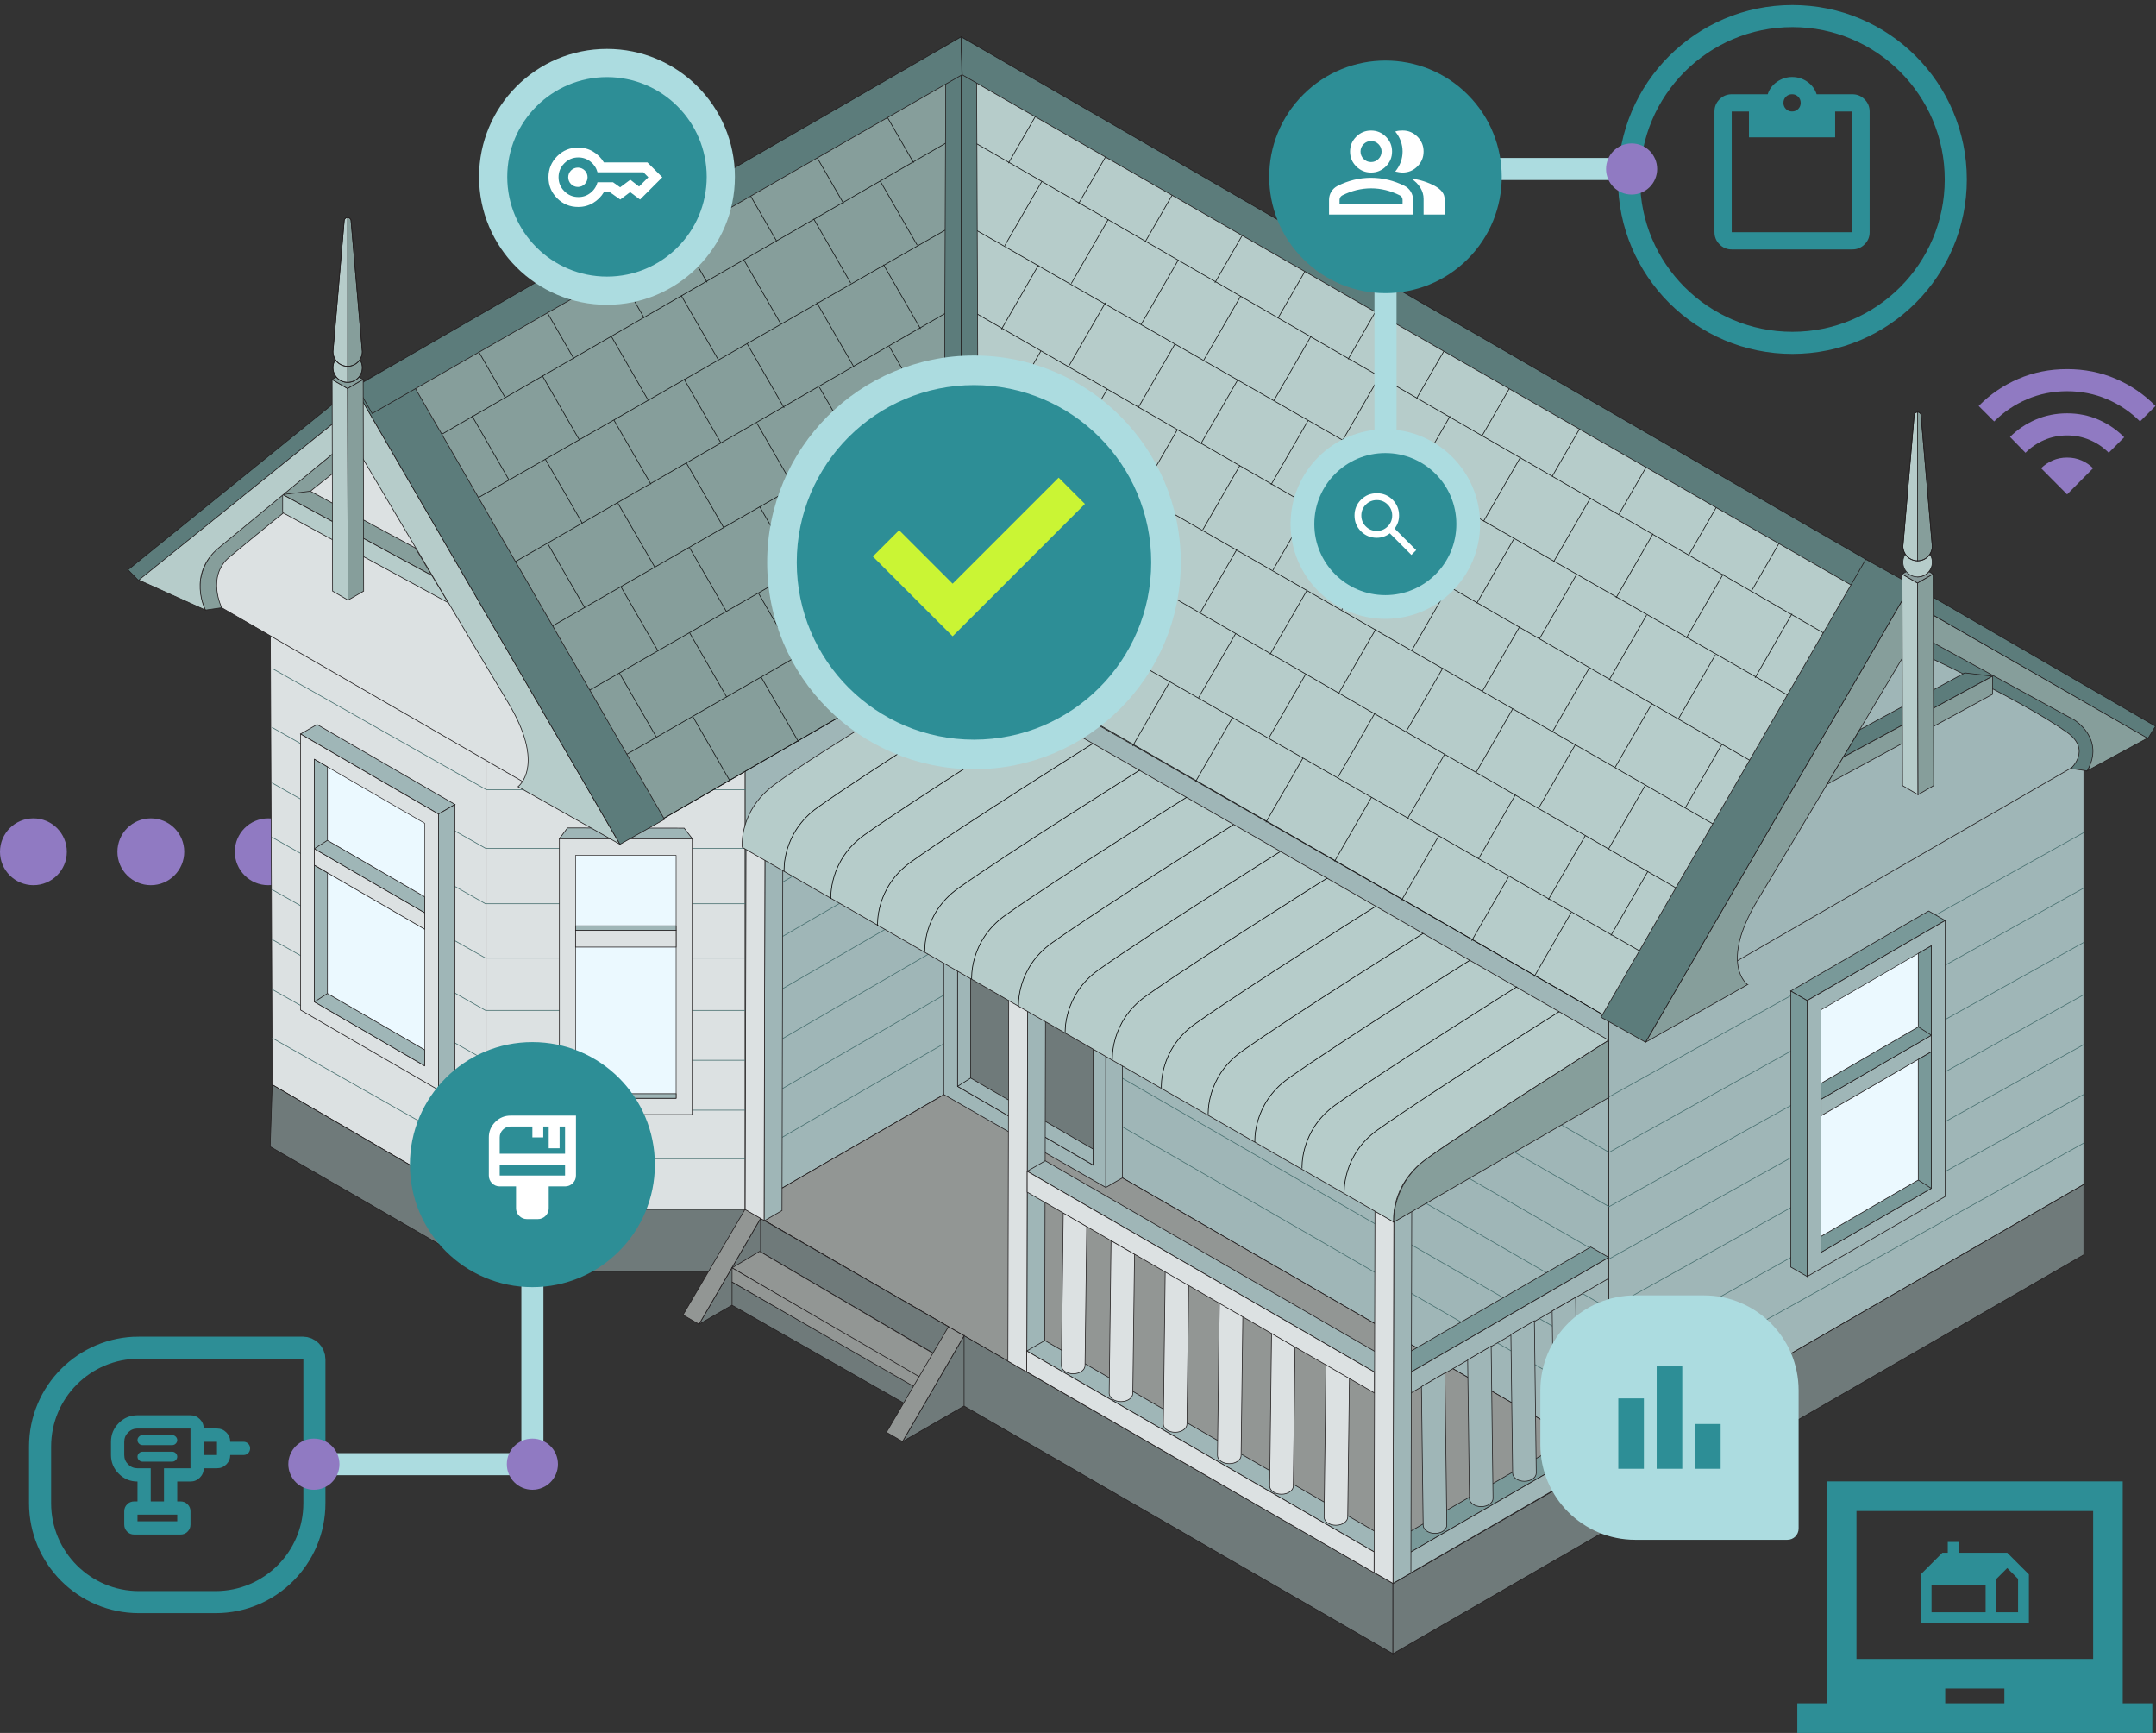 <?xml version="1.0" encoding="UTF-8"?>
<svg id="Layer_2" data-name="Layer 2" xmlns="http://www.w3.org/2000/svg" viewBox="0 0 1562.24 1255.37">
  <rect x="0" y="0" width="1562.24" height="1255.37" fill="#333333" stroke="none"/>
  <defs>
    <style>
      #hero {
        overflow: visible;
      }

      .cls-1, .cls-2, .cls-3, .cls-4, .cls-5, .cls-6, .cls-7, .cls-8 {
        fill: none;
      }

      .cls-1, .cls-9 {
        stroke-width: .42px;
      }

      .cls-1, .cls-9, .cls-4, .cls-5, .cls-6 {
        stroke-linejoin: round;
      }

      .cls-1, .cls-6 {
        stroke: #000;
      }

      .cls-2 {
        stroke-width: 16px;
      }

      .cls-2, .cls-3 {
        stroke: #2d8e96;
      }

      .cls-10 {
        fill: #fff;
      }

      .cls-11 {
        fill: #907ac2;
      }

      .cls-12 {
        fill: #acdce0;
      }

      .cls-13 {
        fill: #caf534;
      }

      .cls-14 {
        fill: #88bbbc;
      }

      .cls-15 {
        fill: #2d8e96;
      }

      .cls-3 {
        stroke-width: 16px;
      }

      .cls-16 {
        fill: #869e9b;
      }

      .cls-16, .cls-17, .cls-18, .cls-19, .cls-20, .cls-21, .cls-22, .cls-23, .cls-24, .cls-9, .cls-4, .cls-8 {
        stroke: #231f20;
      }

      .cls-16, .cls-17, .cls-18, .cls-19, .cls-20, .cls-21, .cls-22, .cls-23, .cls-24, .cls-4, .cls-5, .cls-6, .cls-7, .cls-8 {
        stroke-width: .5px;
      }

      .cls-16, .cls-17, .cls-18, .cls-19, .cls-20, .cls-21, .cls-22, .cls-23, .cls-24, .cls-7, .cls-8 {
        stroke-miterlimit: 10;
      }

      .cls-17 {
        fill: #6f7a7a;
      }

      .cls-18 {
        fill: #899b9b;
      }

      .cls-19 {
        fill: #5c7c7b;
      }

      .cls-20 {
        fill: #9fb6b7;
      }

      .cls-21 {
        fill: #929694;
      }

      .cls-22 {
        fill: #b6ccca;
      }

      .cls-23 {
        fill: #dce1e2;
      }

      .cls-24 {
        fill: #799999;
      }

      .cls-9 {
        fill: #ebf9ff;
      }

      .cls-5 {
        stroke: #487070;
      }

      .cls-7 {
        stroke: #141616;
      }
    </style>
  </defs>
  <g id="Layer_2-2" data-name="Layer 2">
    <g id="hero">
      <circle class="cls-11" cx="24.21" cy="617.04" r="24.21"/>
      <circle class="cls-11" cx="194.36" cy="617.04" r="24.21"/>
      <circle class="cls-11" cx="109.29" cy="617.04" r="24.21"/>
      <polygon class="cls-23" points="197.26 785.79 352.22 876.11 352.22 514.74 195.77 424.42 197.26 785.79"/>
      <rect class="cls-23" x="352.22" y="514.74" width="187.74" height="361.37"/>
      <polygon class="cls-20" points="696.41 424.42 539.96 514.74 539.96 876.11 696.41 785.79 696.41 424.42"/>
      <line class="cls-5" x1="352.32" y1="572.02" x2="540.48" y2="572.02"/>
      <line class="cls-5" x1="197.64" y1="484.48" x2="352.32" y2="572.02"/>
      <polygon class="cls-20" points="1165.76 695.41 696.41 424.42 696.41 785.79 1165.76 1056.79 1165.76 695.41"/>
      <polygon class="cls-20" points="1509.95 524.72 1165.76 727.21 1165.76 1056.79 1509.95 858.04 1509.95 524.72"/>
      <polygon class="cls-21" points="1009.31 1147.11 1165.76 1056.79 696.41 785.79 539.96 876.11 1009.31 1147.11"/>
      <polygon class="cls-17" points="195.77 830.65 197.26 785.79 352.22 876.11 352.22 920.98 195.77 830.65"/>
      <rect class="cls-17" x="352.22" y="876.11" width="187.74" height="44.87"/>
      <polygon class="cls-17" points="1009.31 1198.03 1009.35 1147.08 540 876.09 539.96 927.02 1009.31 1198.03"/>
      <polygon class="cls-17" points="1509.95 908.96 1509.95 858.04 1009.31 1147.11 1009.31 1198.03 1509.95 908.96"/>
      <polygon class="cls-23" points="101.9 406.34 446.09 605.09 258.35 279.87 101.9 406.34"/>
      <polygon class="cls-20" points="1541.35 532.91 1177.08 743.24 1353.61 424.52 1541.35 532.91"/>
      <polygon class="cls-19" points="100.56 420.73 262.29 289.89 256.63 280.12 92.75 412.77 100.56 420.73"/>
      <path class="cls-16" d="m148.84,441.95l11.81-1.68s-11.19-22.68,5.57-36.68c39.96-33.37,94.07-75.8,94.07-75.8l-5.93-10-95.44,77.75s-23.1,19.14-10.08,46.41h0Z"/>
      <path class="cls-16" d="m1266.27,713.28s-20.8-14.8,7.45-61.46c26.8-44.25,113.52-189.86,113.52-189.86,0,0,93.61,45.83,109.85,59.49,26.46,22.26,15.28,36.95,15.28,36.95l44.07-23.86-177.14-101.29-186.94,321.76,73.92-41.73h0Z"/>
      <path class="cls-19" d="m1512.37,558.41l-11.81-1.68s15.13-13.36-2.61-26.09c-33.89-24.31-115-61.52-115-61.52l5.93-10,114.23,62.49s22.49,13.6,9.26,36.8Z"/>
      <polygon class="cls-16" points="204.82 358.27 224.88 355.84 300.97 396.99 312.99 416.96 204.82 358.27"/>
      <polygon class="cls-22" points="312.99 416.96 324.92 436.71 204.8 371.34 204.82 358.27 312.99 416.96"/>
      <polygon class="cls-19" points="1443.76 489.86 1423.7 487.45 1347.61 528.6 1335.59 548.55 1443.76 489.86"/>
      <polygon class="cls-16" points="1335.59 548.55 1323.66 568.3 1443.78 502.95 1443.76 489.86 1335.59 548.55"/>
      <polyline class="cls-5" points="197.13 751.9 351.8 839.42 539.96 839.42 696.3 748.9 1165.9 1019.5 1509.95 828.03"/>
      <polyline class="cls-5" points="197.13 716.67 351.8 804.22 539.96 804.22 696.3 713.67 1165.9 984.29 1509.95 792.8"/>
      <polyline class="cls-5" points="197.13 680.54 351.8 768.08 539.96 768.08 696.3 677.54 1165.9 948.16 1509.95 756.67"/>
      <polyline class="cls-5" points="197.13 644.41 351.8 731.95 539.96 731.95 696.3 641.41 1165.9 912.03 1509.95 720.54"/>
      <polyline class="cls-5" points="197.13 606.52 351.8 694.04 539.96 694.04 696.3 603.52 1165.9 874.12 1509.95 682.65"/>
      <polyline class="cls-5" points="197.13 567.16 351.8 654.7 539.96 654.7 696.3 564.16 1165.9 834.78 1509.95 643.29"/>
      <polyline class="cls-5" points="197.13 526.97 351.8 614.52 539.96 614.52 696.3 523.97 1165.9 794.59 1509.95 603.1"/>
      <rect class="cls-23" x="405.35" y="607.52" width="96.26" height="199.91"/>
      <rect class="cls-9" x="417.04" y="619.59" width="72.87" height="176.05"/>
      <rect class="cls-23" x="417.04" y="674.02" width="72.87" height="12.07"/>
      <polygon class="cls-20" points="501.61 607.52 405.35 607.52 411.2 599.77 495.75 599.93 501.61 607.52"/>
      <rect class="cls-20" x="417.04" y="670.68" width="72.87" height="3.33"/>
      <rect class="cls-20" x="417.04" y="792.3" width="72.87" height="3.33"/>
      <polygon class="cls-16" points="696.53 468.31 449.21 611.16 258.35 279.87 696.41 26.94 696.53 468.31"/>
      <line class="cls-7" x1="288.51" y1="332.83" x2="688.29" y2="101.95"/>
      <line class="cls-7" x1="339.28" y1="241.67" x2="366.13" y2="288.18"/>
      <line class="cls-7" x1="389.04" y1="213.45" x2="415.89" y2="259.96"/>
      <line class="cls-7" x1="439.82" y1="183.65" x2="466.66" y2="230.17"/>
      <line class="cls-7" x1="485.56" y1="158.09" x2="512.4" y2="204.61"/>
      <line class="cls-7" x1="535.87" y1="128.11" x2="562.72" y2="174.62"/>
      <line class="cls-7" x1="584.38" y1="100.84" x2="611.23" y2="147.36"/>
      <line class="cls-7" x1="635.16" y1="71.42" x2="662.01" y2="117.92"/>
      <path class="cls-22" d="m375.32,569.91s20.8-14.8-7.45-61.46c-26.8-44.25-113.51-190.66-113.51-190.66,0,0-67.53,55.8-95.71,78.99-23.23,19.13-9.81,45.17-9.81,45.17l-48.27-21.76,161.73-130.31,186.94,321.76-73.92-41.73Z"/>
      <polygon class="cls-22" points="1163.51 736.22 696.53 468.31 696.41 26.94 1353.5 406.34 1163.51 736.22"/>
      <line class="cls-7" x1="1322.34" y1="459.14" x2="704.4" y2="102.24"/>
      <line class="cls-7" x1="1053.41" y1="241.97" x2="1026.56" y2="288.48"/>
      <line class="cls-7" x1="1003.64" y1="213.75" x2="976.8" y2="260.27"/>
      <line class="cls-7" x1="952.87" y1="183.97" x2="926.02" y2="230.47"/>
      <line class="cls-7" x1="907.13" y1="158.4" x2="880.29" y2="204.9"/>
      <line class="cls-7" x1="856.82" y1="128.42" x2="829.97" y2="174.92"/>
      <line class="cls-7" x1="808.31" y1="101.16" x2="781.46" y2="147.67"/>
      <line class="cls-7" x1="757.53" y1="71.73" x2="730.68" y2="118.24"/>
      <line class="cls-7" x1="1296.1" y1="381.43" x2="1269.25" y2="427.95"/>
      <line class="cls-7" x1="1250.36" y1="355.87" x2="1223.51" y2="402.39"/>
      <line class="cls-7" x1="1200.04" y1="325.9" x2="1173.2" y2="372.4"/>
      <line class="cls-7" x1="1151.53" y1="298.62" x2="1124.68" y2="345.14"/>
      <line class="cls-7" x1="1100.75" y1="269.21" x2="1073.9" y2="315.71"/>
      <line class="cls-7" x1="1296.01" y1="503.95" x2="695.97" y2="160.22"/>
      <line class="cls-7" x1="1050.73" y1="301.45" x2="1023.89" y2="347.96"/>
      <line class="cls-7" x1="1268.97" y1="551.41" x2="696.16" y2="220.59"/>
      <line class="cls-7" x1="999.78" y1="272.39" x2="972.93" y2="318.9"/>
      <line class="cls-7" x1="949.94" y1="243.59" x2="923.09" y2="290.11"/>
      <line class="cls-7" x1="899.08" y1="214.39" x2="872.23" y2="260.9"/>
      <line class="cls-7" x1="853.77" y1="188.42" x2="826.92" y2="234.93"/>
      <line class="cls-7" x1="803.1" y1="158.86" x2="776.25" y2="205.37"/>
      <line class="cls-7" x1="754.91" y1="131.42" x2="728.07" y2="177.93"/>
      <line class="cls-7" x1="997.6" y1="332.84" x2="970.75" y2="379.34"/>
      <line class="cls-7" x1="947.84" y1="304.62" x2="920.99" y2="351.14"/>
      <line class="cls-7" x1="897.07" y1="274.83" x2="870.22" y2="321.34"/>
      <line class="cls-7" x1="851.33" y1="249.28" x2="824.48" y2="295.78"/>
      <line class="cls-7" x1="801.01" y1="219.29" x2="774.16" y2="265.8"/>
      <line class="cls-7" x1="752.5" y1="192.03" x2="725.65" y2="238.53"/>
      <line class="cls-7" x1="1298.53" y1="444.58" x2="1271.68" y2="491.09"/>
      <line class="cls-7" x1="1248.69" y1="415.8" x2="1221.84" y2="462.3"/>
      <line class="cls-7" x1="1197.83" y1="386.58" x2="1170.98" y2="433.09"/>
      <line class="cls-7" x1="1152.51" y1="360.62" x2="1125.66" y2="407.14"/>
      <line class="cls-7" x1="1101.85" y1="331.06" x2="1075" y2="377.58"/>
      <line class="cls-7" x1="1242.94" y1="474.42" x2="1216.09" y2="520.91"/>
      <line class="cls-7" x1="1193.11" y1="445.62" x2="1166.26" y2="492.14"/>
      <line class="cls-7" x1="1142.24" y1="416.42" x2="1115.4" y2="462.92"/>
      <line class="cls-7" x1="1096.93" y1="390.46" x2="1070.08" y2="436.96"/>
      <line class="cls-7" x1="1046.26" y1="360.9" x2="1019.42" y2="407.4"/>
      <line class="cls-7" x1="1241.12" y1="596.8" x2="695.26" y2="283.11"/>
      <line class="cls-7" x1="1050.03" y1="424.34" x2="1023.18" y2="470.86"/>
      <line class="cls-7" x1="1214.32" y1="643.16" x2="695.45" y2="343.49"/>
      <line class="cls-7" x1="999.07" y1="395.28" x2="972.23" y2="441.8"/>
      <line class="cls-7" x1="949.24" y1="366.49" x2="922.39" y2="413"/>
      <line class="cls-7" x1="898.38" y1="337.28" x2="871.53" y2="383.8"/>
      <line class="cls-7" x1="853.06" y1="311.33" x2="826.21" y2="357.83"/>
      <line class="cls-7" x1="802.4" y1="281.77" x2="775.55" y2="328.27"/>
      <line class="cls-7" x1="754.21" y1="254.33" x2="727.36" y2="300.83"/>
      <line class="cls-7" x1="996.9" y1="455.74" x2="970.05" y2="502.24"/>
      <line class="cls-7" x1="947.13" y1="427.52" x2="920.29" y2="474.03"/>
      <line class="cls-7" x1="896.36" y1="397.74" x2="869.51" y2="444.24"/>
      <line class="cls-7" x1="850.62" y1="372.18" x2="823.77" y2="418.68"/>
      <line class="cls-7" x1="800.31" y1="342.2" x2="773.46" y2="388.7"/>
      <line class="cls-7" x1="751.8" y1="314.93" x2="724.95" y2="361.43"/>
      <line class="cls-7" x1="1247.99" y1="538.71" x2="1221.14" y2="585.21"/>
      <line class="cls-7" x1="1197.13" y1="509.49" x2="1170.28" y2="555.99"/>
      <line class="cls-7" x1="1151.81" y1="483.52" x2="1124.96" y2="530.04"/>
      <line class="cls-7" x1="1101.15" y1="453.96" x2="1074.3" y2="500.48"/>
      <line class="cls-7" x1="1192.4" y1="568.53" x2="1165.55" y2="615.04"/>
      <line class="cls-7" x1="1141.54" y1="539.31" x2="1114.69" y2="585.81"/>
      <line class="cls-7" x1="1096.22" y1="513.35" x2="1069.38" y2="559.85"/>
      <line class="cls-7" x1="1045.56" y1="483.8" x2="1018.71" y2="530.3"/>
      <line class="cls-7" x1="1187.93" y1="688.79" x2="692.23" y2="404.83"/>
      <line class="cls-7" x1="1047" y1="546.05" x2="1020.15" y2="592.56"/>
      <line class="cls-7" x1="1161.11" y1="734.85" x2="692.42" y2="465.2"/>
      <line class="cls-7" x1="996.04" y1="516.99" x2="969.19" y2="563.5"/>
      <line class="cls-7" x1="946.21" y1="488.21" x2="919.36" y2="534.72"/>
      <line class="cls-7" x1="895.35" y1="458.99" x2="868.5" y2="505.5"/>
      <line class="cls-7" x1="850.03" y1="433.03" x2="823.18" y2="479.55"/>
      <line class="cls-7" x1="799.37" y1="403.48" x2="772.52" y2="449.99"/>
      <line class="cls-7" x1="751.18" y1="376.03" x2="724.33" y2="422.55"/>
      <line class="cls-7" x1="993.87" y1="577.46" x2="967.02" y2="623.96"/>
      <line class="cls-7" x1="944.1" y1="549.23" x2="917.25" y2="595.74"/>
      <line class="cls-7" x1="893.33" y1="519.45" x2="866.48" y2="565.96"/>
      <line class="cls-7" x1="847.59" y1="493.89" x2="820.74" y2="540.4"/>
      <line class="cls-7" x1="797.28" y1="463.9" x2="770.43" y2="510.4"/>
      <line class="cls-7" x1="748.77" y1="436.64" x2="721.92" y2="483.15"/>
      <line class="cls-7" x1="1194.1" y1="631.2" x2="1167.25" y2="677.71"/>
      <line class="cls-7" x1="1148.78" y1="605.23" x2="1121.93" y2="651.74"/>
      <line class="cls-7" x1="1098.11" y1="575.67" x2="1071.27" y2="622.18"/>
      <line class="cls-7" x1="1138.51" y1="661.03" x2="1111.66" y2="707.53"/>
      <line class="cls-7" x1="1093.19" y1="635.06" x2="1066.34" y2="681.56"/>
      <line class="cls-7" x1="1042.53" y1="605.5" x2="1015.68" y2="652.02"/>
      <line class="cls-7" x1="316.65" y1="377.64" x2="696.72" y2="159.9"/>
      <line class="cls-7" x1="341.95" y1="301.15" x2="368.8" y2="347.65"/>
      <line class="cls-7" x1="344.32" y1="423.71" x2="696.53" y2="220.28"/>
      <line class="cls-7" x1="392.91" y1="272.08" x2="419.76" y2="318.58"/>
      <line class="cls-7" x1="442.75" y1="243.29" x2="469.6" y2="289.8"/>
      <line class="cls-7" x1="493.61" y1="214.08" x2="520.46" y2="260.58"/>
      <line class="cls-7" x1="538.92" y1="188.11" x2="565.77" y2="234.62"/>
      <line class="cls-7" x1="589.59" y1="158.56" x2="616.44" y2="205.08"/>
      <line class="cls-7" x1="637.77" y1="131.12" x2="664.62" y2="177.64"/>
      <line class="cls-7" x1="395.09" y1="332.53" x2="421.94" y2="379.05"/>
      <line class="cls-7" x1="444.85" y1="304.33" x2="471.7" y2="350.83"/>
      <line class="cls-7" x1="495.62" y1="274.52" x2="522.47" y2="321.03"/>
      <line class="cls-7" x1="541.36" y1="248.97" x2="568.21" y2="295.48"/>
      <line class="cls-7" x1="591.68" y1="218.98" x2="618.53" y2="265.49"/>
      <line class="cls-7" x1="640.19" y1="191.73" x2="667.04" y2="238.23"/>
      <polygon class="cls-20" points="683.82 792.87 683.82 592.97 801.28 660.3 801.28 860.22 683.82 792.87"/>
      <polygon class="cls-20" points="813.24 853.3 813.24 653.41 801.28 660.3 801.28 860.22 813.24 853.3"/>
      <polygon class="cls-17" points="693.86 786.99 693.86 611.29 792.09 668.27 792.09 843.97 693.86 786.99"/>
      <polygon class="cls-20" points="792.09 832.43 792.09 843.97 693.86 786.98 693.86 611.29 703.31 616.77 703.31 780.93 792.09 832.43"/>
      <line class="cls-1" x1="693.86" y1="786.98" x2="703.31" y2="780.93"/>
      <polygon class="cls-19" points="696.5 26.74 685.38 32.95 683.65 475.65 696.53 468.42 696.5 26.74"/>
      <line class="cls-7" x1="371.46" y1="470.08" x2="684.37" y2="290.18"/>
      <line class="cls-7" x1="396.76" y1="393.58" x2="423.61" y2="440.09"/>
      <line class="cls-7" x1="399.12" y1="516.15" x2="684.13" y2="352.05"/>
      <line class="cls-7" x1="447.72" y1="364.52" x2="474.57" y2="411.02"/>
      <line class="cls-7" x1="497.55" y1="335.74" x2="524.4" y2="382.24"/>
      <line class="cls-7" x1="548.41" y1="306.52" x2="575.26" y2="353.02"/>
      <line class="cls-7" x1="593.73" y1="280.55" x2="620.58" y2="327.06"/>
      <line class="cls-7" x1="644.39" y1="251" x2="671.24" y2="297.52"/>
      <line class="cls-7" x1="449.89" y1="424.98" x2="476.74" y2="471.49"/>
      <line class="cls-7" x1="499.66" y1="396.77" x2="526.5" y2="443.27"/>
      <line class="cls-7" x1="550.43" y1="366.98" x2="577.28" y2="413.48"/>
      <line class="cls-7" x1="596.17" y1="341.42" x2="623.02" y2="387.92"/>
      <line class="cls-7" x1="646.48" y1="311.43" x2="673.33" y2="357.93"/>
      <line class="cls-7" x1="423.49" y1="564.04" x2="683.65" y2="414.48"/>
      <line class="cls-7" x1="448.79" y1="487.55" x2="475.64" y2="534.06"/>
      <line class="cls-7" x1="451.15" y1="610.11" x2="696.53" y2="468.31"/>
      <line class="cls-7" x1="499.74" y1="458.49" x2="526.59" y2="504.99"/>
      <line class="cls-7" x1="549.58" y1="429.71" x2="576.43" y2="476.21"/>
      <line class="cls-7" x1="600.44" y1="400.49" x2="627.29" y2="446.99"/>
      <line class="cls-7" x1="645.76" y1="374.52" x2="672.61" y2="421.03"/>
      <line class="cls-7" x1="501.92" y1="518.95" x2="528.77" y2="565.46"/>
      <line class="cls-7" x1="551.68" y1="490.74" x2="578.53" y2="537.24"/>
      <line class="cls-7" x1="602.46" y1="460.93" x2="629.3" y2="507.45"/>
      <line class="cls-7" x1="648.2" y1="435.37" x2="675.04" y2="481.89"/>
      <polygon class="cls-19" points="696.44 26.74 707.57 32.95 709.3 475.65 696.41 468.42 696.44 26.74"/>
      <polygon class="cls-19" points="256.63 280.12 289.64 261.81 481.48 593.53 449.23 611.64 256.63 280.12"/>
      <polygon class="cls-19" points="269.69 299.55 697.02 54.19 696.3 26.74 258.24 279.68 269.69 299.55"/>
      <polygon class="cls-19" points="697.24 54.19 1342.9 424.71 1353.61 406.15 696.52 26.74 697.24 54.19"/>
      <polygon class="cls-20" points="554.26 622.27 567.25 614.72 566.63 876.93 553.64 884.48 554.26 622.27"/>
      <polygon class="cls-23" points="554.26 622.45 553.64 884.48 539.96 876.59 540.58 614.54 554.26 622.45"/>
      <polygon class="cls-20" points="744.6 731.72 757.59 724.16 756.98 986.39 743.99 993.93 744.6 731.72"/>
      <polygon class="cls-23" points="744.6 731.89 743.99 993.93 730.31 986.04 730.92 723.98 744.6 731.89"/>
      <polygon class="cls-20" points="743.99 978.68 757.09 971.11 1008.77 1116.62 995.67 1124.19 743.99 978.68"/>
      <polygon class="cls-23" points="743.99 993.81 743.99 978.68 995.67 1124.19 995.67 1139.32 743.99 993.81"/>
      <polygon class="cls-24" points="1165.76 910.92 1152.66 903.35 996.57 993.75 1009.68 1001.33 1165.76 910.92"/>
      <polygon class="cls-20" points="1165.76 926.05 1165.76 910.92 1009.68 1001.33 1009.68 1016.46 1165.76 926.05"/>
      <polygon class="cls-24" points="1165.76 1041.2 1152.66 1033.64 996.57 1124.04 1009.68 1131.6 1165.76 1041.2"/>
      <polygon class="cls-20" points="1165.76 1056.33 1165.76 1041.2 1009.68 1131.6 1009.68 1146.73 1165.76 1056.33"/>
      <path class="cls-23" d="m977.81,998.14l-1.25,100.82c0,3.29-3.83,5.97-8.56,5.97s-8.56-2.67-8.56-5.97l1.35-110.73,17.02,9.9h0Z"/>
      <path class="cls-23" d="m938.39,975.65l-1.25,100.82c0,3.29-3.83,5.97-8.56,5.97s-8.56-2.67-8.56-5.97l1.35-110.73,17.02,9.9h0Z"/>
      <path class="cls-23" d="m900.56,953.52l-1.25,100.82c0,3.29-3.83,5.97-8.56,5.97s-8.56-2.67-8.56-5.97l1.35-110.73,17.02,9.9h0Z"/>
      <path class="cls-23" d="m861.33,930.79l-1.25,100.82c0,3.29-3.83,5.97-8.56,5.97s-8.56-2.67-8.56-5.97l1.35-110.73,17.02,9.9h0Z"/>
      <path class="cls-23" d="m822.09,908.54l-1.25,100.82c0,3.29-3.83,5.97-8.56,5.97s-8.56-2.67-8.56-5.97l1.35-110.73,17.02,9.9h0Z"/>
      <path class="cls-23" d="m787.46,888.4l-1.25,100.82c0,3.29-3.83,5.97-8.56,5.97s-8.56-2.67-8.56-5.97l1.35-110.73,17.02,9.9h0Z"/>
      <polygon class="cls-20" points="744.3 848.49 757.41 840.92 1009.09 986.43 995.99 993.99 744.3 848.49"/>
      <polygon class="cls-23" points="744.3 863.62 744.3 848.49 995.99 993.99 995.99 1009.14 744.3 863.62"/>
      <polygon class="cls-20" points="1009.96 884.86 1022.95 877.33 1022.34 1139.54 1009.35 1147.08 1009.96 884.86"/>
      <polygon class="cls-23" points="1009.96 885.04 1009.35 1147.08 995.67 1139.19 996.28 877.15 1009.96 885.04"/>
      <polygon class="cls-19" points="1556.43 534.96 1379.3 433.24 1384.96 423.49 1561.89 526.09 1556.43 534.96"/>
      <polygon class="cls-19" points="1384.96 423.49 1351.95 405.18 1160.11 736.89 1192.36 754.99 1384.96 423.49"/>
      <polygon class="cls-22" points="251.87 281.46 240.65 274.93 240.99 428.21 252.21 434.74 251.87 281.46"/>
      <polygon class="cls-16" points="263.16 274.93 251.94 268.42 240.65 274.93 251.87 281.46 263.16 274.93"/>
      <polygon class="cls-16" points="251.87 281.46 252.21 434.74 263.5 428.21 263.16 274.93 251.87 281.46"/>
      <path class="cls-16" d="m251.9,255.7v21.31c5.88,0,10.66-4.78,10.66-10.66s-4.78-10.65-10.66-10.65Z"/>
      <path class="cls-22" d="m251.9,277v-21.31c-5.88,0-10.66,4.78-10.66,10.66s4.78,10.65,10.66,10.65Z"/>
      <circle class="cls-4" cx="251.9" cy="266.36" r="10.65"/>
      <path class="cls-16" d="m251.9,157.56v107.79h0c5.88,0,10.65-4.77,10.65-10.65h0c0-.58-.07-1.14-.16-1.7l-8.02-93.32c-.23-1.41-1.36-2.11-2.48-2.11h.01Z"/>
      <path class="cls-22" d="m251.9,157.56v107.79h0c-5.88,0-10.65-4.77-10.65-10.65h0c0-.58.07-1.14.16-1.7l8.02-93.32c.23-1.41,1.36-2.11,2.48-2.11h-.01Z"/>
      <path class="cls-8" d="m241.24,254.68h0c0,5.9,4.77,10.67,10.65,10.67h0c5.88,0,10.65-4.77,10.65-10.65h0c0-.58-.07-1.14-.16-1.7l-8.01-93.32c-.46-2.82-4.51-2.82-4.97,0l-8.01,93.32c-.1.56-.16,1.12-.16,1.69h0Z"/>
      <polygon class="cls-17" points="551.06 906.89 551.12 882.66 687.26 961.14 679.15 981.96 551.06 906.89"/>
      <polygon class="cls-17" points="506.52 959.31 551.12 882.66 551.12 933.55 506.52 959.31"/>
      <polygon class="cls-21" points="551.12 882.66 539.8 876.11 494.88 952.59 506.52 959.31 551.12 882.66"/>
      <polygon class="cls-21" points="530.45 918.46 550.43 906.53 685.11 985.66 665.12 997.6 530.45 918.46"/>
      <polygon class="cls-21" points="530.45 928.79 530.45 918.46 666.28 997.43 666.28 1007.78 530.45 928.79"/>
      <polygon class="cls-17" points="530.45 945.55 530.45 928.79 662.43 1004.55 655.61 1016.85 530.45 945.55"/>
      <path class="cls-20" d="m1029.97,1004.49l1.25,100.36c0,3.29,3.83,5.97,8.56,5.97s8.56-2.67,8.56-5.97l-1.35-110.26-17.02,9.9h0Z"/>
      <path class="cls-20" d="m1063.48,985.09l1.25,100.36c0,3.29,3.83,5.97,8.56,5.97s8.56-2.67,8.56-5.97l-1.35-110.26-17.02,9.9h0Z"/>
      <path class="cls-20" d="m1094.8,966.74l1.25,100.36c0,3.29,3.83,5.97,8.56,5.97s8.56-2.67,8.56-5.97l-1.35-110.26-17.02,9.9h0Z"/>
      <path class="cls-20" d="m1124.71,949.72l1.25,100.36c0,3.29,3.83,5.97,8.56,5.97s8.56-2.67,8.56-5.97l-1.35-110.26-17.02,9.9h0Z"/>
      <polygon class="cls-20" points="217.77 531.73 229.73 524.83 329.7 582.79 317.74 589.71 217.77 531.73"/>
      <polygon class="cls-23" points="217.77 731.65 217.77 531.73 317.74 589.71 317.74 789.61 217.77 731.65"/>
      <polygon class="cls-20" points="329.7 782.71 329.7 582.79 317.74 589.71 317.74 789.61 329.7 782.71"/>
      <polygon class="cls-9" points="227.81 725.77 227.81 550.05 307.7 596.39 307.7 772.09 227.81 725.77"/>
      <polygon class="cls-23" points="227.81 626.81 227.81 614.8 307.7 661.12 307.7 673.14 227.81 626.81"/>
      <polygon class="cls-20" points="307.7 760.54 307.7 772.09 227.81 725.77 227.83 626.86 237.28 632.35 237.26 719.71 307.7 760.54"/>
      <line class="cls-4" x1="227.81" y1="725.77" x2="237.26" y2="719.71"/>
      <polygon class="cls-20" points="307.7 649.66 307.7 661.21 227.81 614.87 227.81 550.05 237.26 555.54 237.26 608.81 307.7 649.66"/>
      <line class="cls-4" x1="227.81" y1="614.8" x2="237.26" y2="608.74"/>
      <path class="cls-22" d="m1165.71,753.58s-103.73,65.24-132.4,86.21c-26.4,19.32-23.4,45.5-23.4,45.5l-472.06-271.46s-2.91-26.06,23.4-45.5c35.97-26.57,134.99-84.72,134.99-84.72l469.46,269.97h.01Z"/>
      <path class="cls-16" d="m1009.92,885.29s-1.81-27.61,24.31-46.16c36.91-26.21,131.48-85.55,131.48-85.55l.14,41.44-155.94,90.28h.01Z"/>
      <path class="cls-6" d="m568.16,631.09s-1.81-27.61,24.31-46.16c36.91-26.21,131.48-85.55,131.48-85.55"/>
      <path class="cls-6" d="m602.07,650.97s-1.81-27.61,24.31-46.16c36.91-26.21,131.48-85.55,131.48-85.55"/>
      <path class="cls-6" d="m635.9,670.47s-1.81-27.61,24.31-46.16c36.91-26.21,131.48-85.55,131.48-85.55"/>
      <path class="cls-6" d="m670.1,689.58s-1.81-27.61,24.31-46.16c36.91-26.21,131.48-85.55,131.48-85.55"/>
      <path class="cls-6" d="m704.09,709.25s-1.81-27.61,24.31-46.16c36.91-26.21,131.48-85.55,131.48-85.55"/>
      <path class="cls-6" d="m738,729.15s-1.81-27.61,24.31-46.16c36.91-26.21,131.48-85.55,131.48-85.55"/>
      <path class="cls-6" d="m771.83,748.65s-1.81-27.61,24.31-46.16c36.91-26.21,131.48-85.55,131.48-85.55"/>
      <path class="cls-6" d="m806.03,767.74s-1.81-27.61,24.31-46.16c36.91-26.21,131.48-85.55,131.48-85.55"/>
      <path class="cls-6" d="m841.54,787.97s-1.81-27.61,24.31-46.16c36.91-26.21,131.48-85.55,131.48-85.55"/>
      <path class="cls-6" d="m875.46,807.85s-1.81-27.61,24.31-46.16c36.91-26.21,131.48-85.55,131.48-85.55"/>
      <path class="cls-6" d="m909.28,827.36s-1.81-27.61,24.31-46.16c36.91-26.21,131.48-85.55,131.48-85.55"/>
      <path class="cls-6" d="m943.48,846.47s-1.81-27.61,24.31-46.16c36.91-26.21,131.48-85.55,131.48-85.55"/>
      <path class="cls-6" d="m973.99,864.6s-1.81-27.61,24.31-46.16c36.91-26.21,131.48-85.55,131.48-85.55"/>
      <polygon class="cls-17" points="653.97 1044.3 698.57 967.64 698.57 1018.54 653.97 1044.3"/>
      <polygon class="cls-21" points="698.57 967.64 687.24 961.1 642.32 1037.57 653.97 1044.3 698.57 967.64"/>
      <polygon class="cls-24" points="1409.47 666.86 1397.51 659.96 1297.54 717.92 1309.49 724.84 1409.47 666.86"/>
      <polygon class="cls-20" points="1409.47 866.78 1409.47 666.86 1309.49 724.84 1309.49 924.74 1409.47 866.78"/>
      <polygon class="cls-24" points="1297.54 917.84 1297.54 717.92 1309.49 724.84 1309.49 924.74 1297.54 917.84"/>
      <polygon class="cls-9" points="1399.43 860.9 1399.43 685.18 1319.54 731.52 1319.54 907.22 1399.43 860.9"/>
      <polygon class="cls-20" points="1399.43 761.95 1399.43 749.92 1319.54 796.25 1319.54 808.27 1399.43 761.95"/>
      <polygon class="cls-24" points="1319.54 895.67 1319.54 907.22 1399.42 860.89 1399.41 761.99 1389.96 767.47 1389.98 854.84 1319.54 895.67"/>
      <line class="cls-4" x1="1399.42" y1="860.89" x2="1389.98" y2="854.84"/>
      <polygon class="cls-24" points="1319.54 784.79 1319.54 796.33 1399.42 750 1399.43 685.18 1389.98 690.66 1389.98 743.95 1319.54 784.79"/>
      <line class="cls-4" x1="1399.42" y1="749.92" x2="1389.98" y2="743.87"/>
      <polygon class="cls-22" points="1389.46 422.39 1378.25 415.86 1378.59 569.15 1389.81 575.66 1389.46 422.39"/>
      <polygon class="cls-18" points="1400.75 415.86 1389.53 409.34 1378.25 415.86 1389.46 422.39 1400.75 415.86"/>
      <polygon class="cls-16" points="1389.46 422.39 1389.81 575.66 1401.1 569.15 1400.75 415.86 1389.46 422.39"/>
      <path class="cls-18" d="m1389.5,396.62v21.31c5.88,0,10.66-4.78,10.66-10.66s-4.78-10.65-10.66-10.65Z"/>
      <path class="cls-14" d="m1389.5,417.93v-21.31c-5.88,0-10.66,4.78-10.66,10.66s4.78,10.65,10.66,10.65Z"/>
      <circle class="cls-22" cx="1389.5" cy="407.28" r="10.65"/>
      <path class="cls-16" d="m1389.5,298.49v107.79h0c5.88,0,10.65-4.77,10.65-10.65h0c0-.58-.07-1.14-.16-1.7l-8.02-93.32c-.23-1.41-1.36-2.11-2.48-2.11h.01Z"/>
      <path class="cls-22" d="m1389.5,298.49v107.79h0c-5.88,0-10.65-4.77-10.65-10.65h0c0-.58.07-1.14.16-1.7l8.02-93.32c.23-1.41,1.36-2.11,2.48-2.11h-.01Z"/>
      <path class="cls-8" d="m1378.84,395.61h0c0,5.9,4.77,10.67,10.65,10.67h.01c5.88,0,10.65-4.77,10.65-10.65h0c0-.58-.07-1.14-.16-1.7l-8.01-93.32c-.46-2.82-4.51-2.82-4.97,0l-8.01,93.32c-.1.56-.16,1.12-.16,1.69h0Z"/>
      <circle class="cls-12" cx="439.82" cy="128.11" r="92.69"/>
      <path class="cls-15" d="m439.82,55.85h0c39.91,0,72.26,32.35,72.26,72.26h0c0,39.91-32.35,72.26-72.26,72.26h0c-39.91,0-72.26-32.35-72.26-72.26h0c0-39.91,32.35-72.26,72.26-72.26h0Z"/>
      <path class="cls-10" d="m479.9,128.42l-16.13,16.13-7.17-5.38-7.17,5.38-7.62-5.38h-4.21c-1.91,3.23-4.5,5.83-7.75,7.8-3.26,1.97-6.89,2.96-10.89,2.96h-.01c-5.97-.01-11.05-2.1-15.24-6.28-4.18-4.18-6.27-9.26-6.27-15.24s2.09-11.05,6.27-15.24c4.18-4.18,9.26-6.27,15.24-6.27,4,0,7.63.99,10.89,2.96,3.26,1.97,5.84,4.57,7.75,7.8h31.55l10.76,10.76Z"/>
      <path class="cls-15" d="m469.79,128.41l-6.72,6.72-6.36-4.93-7.35,5.47-5.2-3.67h-11.2c-.83,3.11-2.52,5.68-5.06,7.71s-5.48,3.05-8.83,3.05v-.02c-3.95,0-7.32-1.4-10.13-4.21-2.81-2.81-4.21-6.18-4.21-10.13s1.4-7.32,4.21-10.13c2.81-2.81,6.19-4.21,10.13-4.21,3.35,0,6.29,1.02,8.83,3.05,2.53,2.03,4.22,4.6,5.06,7.71h33.25l3.58,3.59Z"/>
      <circle class="cls-10" cx="418.74" cy="128.42" r="7.01"/>
      <rect class="cls-12" x="234.31" y="1052.67" width="158.33" height="15.99"/>
      <rect class="cls-12" x="377.78" y="890.79" width="15.99" height="169.87"/>
      <path class="cls-15" d="m99.63,1102.05h28.8v-4.8h-28.8s0,4.8,0,4.8Zm3.6-43.2h21.6c.96,0,1.8-.36,2.52-1.08.72-.72,1.08-1.56,1.08-2.52s-.36-1.8-1.08-2.52-1.56-1.08-2.52-1.08h-21.6c-.96,0-1.8.36-2.52,1.08-.72.72-1.08,1.56-1.08,2.52s.36,1.8,1.08,2.52,1.56,1.08,2.52,1.08Zm0-12h21.6c.96,0,1.8-.36,2.52-1.08.72-.72,1.08-1.56,1.08-2.52s-.36-1.8-1.08-2.52-1.56-1.08-2.52-1.08h-21.6c-.96,0-1.8.36-2.52,1.08-.72.72-1.08,1.56-1.08,2.52s.36,1.8,1.08,2.52,1.56,1.08,2.52,1.08Zm44.4,16.8v-9.6h9.6v-9.6h-9.6v-9.6h9.6c2.64,0,4.9.94,6.78,2.82s2.82,4.14,2.82,6.78h9.6c1.36,0,2.5.46,3.42,1.38s1.38,2.06,1.38,3.42-.46,2.5-1.38,3.42-2.06,1.38-3.42,1.38h-9.6c0,2.64-.94,4.9-2.82,6.78s-4.14,2.82-6.78,2.82h-9.6Zm-19.2,24h-9.6v-24h19.2v-28.8h-38.4c-2.64,0-4.9.94-6.78,2.82s-2.82,4.14-2.82,6.78v9.6c0,2.64.94,4.9,2.82,6.78s4.14,2.82,6.78,2.82h9.6v24h-9.6v-14.4c-5.28,0-9.8-1.88-13.56-5.64-3.76-3.76-5.64-8.28-5.64-13.56v-9.6c0-5.28,1.88-9.8,5.64-13.56s8.28-5.64,13.56-5.64h38.4c2.64,0,4.9.94,6.78,2.82s2.82,4.14,2.82,6.78v28.8c0,2.64-.94,4.9-2.82,6.78s-4.14,2.82-6.78,2.82h-9.6v14.4h0Zm-31.2,24c-2,0-3.7-.7-5.1-2.1s-2.1-3.1-2.1-5.1v-9.6c0-2,.7-3.7,2.1-5.1s3.1-2.1,5.1-2.1h33.6c2,0,3.7.7,5.1,2.1,1.4,1.4,2.1,3.1,2.1,5.1v9.6c0,2-.7,3.7-2.1,5.1-1.4,1.4-3.1,2.1-5.1,2.1h-33.6Z"/>
      <path class="cls-3" d="m100.69,976.28h118.63c4.69,0,8.49,3.8,8.49,8.49v104.2c0,39.57-32.08,71.64-71.64,71.64h-55.48c-39.57,0-71.64-32.07-71.64-71.64v-41.05c0-39.57,32.08-71.64,71.64-71.64h0Z"/>
      <circle class="cls-11" cx="227.44" cy="1060.67" r="18.52"/>
      <circle class="cls-11" cx="385.77" cy="1060.67" r="18.52"/>
      <circle class="cls-15" cx="385.77" cy="843.67" r="88.76"/>
      <path class="cls-10" d="m381.82,883.14c-2.17,0-4.03-.77-5.57-2.32-1.55-1.55-2.32-3.4-2.32-5.58v-15.78h-11.84c-2.17,0-4.03-.77-5.57-2.32-1.55-1.54-2.32-3.4-2.32-5.57v-27.62c0-4.34,1.55-8.06,4.64-11.15,3.09-3.09,6.81-4.63,11.15-4.63h47.35v43.4c0,2.17-.77,4.03-2.32,5.57-1.55,1.55-3.4,2.32-5.57,2.32h-11.84v15.78c0,2.17-.77,4.03-2.32,5.58-1.55,1.54-3.41,2.32-5.58,2.32h-7.89,0Zm-19.73-47.35h47.35v-19.73h-3.95v15.78h-7.89v-15.78h-3.95v7.89h-7.89v-7.89h-15.78c-2.17,0-4.03.77-5.57,2.32-1.55,1.54-2.32,3.4-2.32,5.57v11.84h0Zm0,15.78h47.35v-7.89h-47.35v7.89Z"/>
      <path class="cls-15" d="m1302.32,1255.37v-21.44h21.44v-160.78h214.37v160.78h21.44v21.44h-257.25,0Zm107.19-21.44h42.87v-10.72h-42.87v10.72Zm-64.31-32.15h171.5v-107.19h-171.5v107.19Z"/>
      <path class="cls-15" d="m1391.75,1175.82v-35.27l15.68-15.68h3.92v-7.84h7.84v7.84h35.27l15.68,15.68v35.27h-78.39Zm54.87-7.84h15.68v-24.2l-7.84-7.84-7.84,7.84v24.2h0Zm-47.03,0h39.19v-19.59h-39.19v19.59Z"/>
      <circle class="cls-2" cx="1298.78" cy="130" r="118.38"/>
      <rect class="cls-12" x="1070.22" y="114.43" width="118.91" height="15.99"/>
      <circle class="cls-11" cx="1182.27" cy="122.42" r="18.52"/>
      <path class="cls-11" d="m1467.66,327.99l-11.21-11.48c5.25-5.25,11.41-9.41,18.49-12.48,7.07-3.07,14.7-4.61,22.89-4.61s15.82,1.56,22.89,4.67c7.07,3.11,13.23,7.34,18.48,12.68l-11.21,11.21c-3.92-3.92-8.45-6.99-13.61-9.21s-10.68-3.34-16.55-3.34-11.39,1.11-16.55,3.34c-5.16,2.22-9.7,5.3-13.61,9.21h-.01Zm-22.69-22.69l-11.21-11.21c8.19-8.36,17.75-14.91,28.69-19.62,10.94-4.72,22.74-7.08,35.37-7.08s24.43,2.36,35.37,7.08,20.51,11.26,28.7,19.62l-11.21,11.21c-6.85-6.85-14.79-12.21-23.82-16.09-9.03-3.87-18.71-5.8-29.03-5.8s-20,1.93-29.03,5.8-16.97,9.24-23.82,16.09h-.01Zm52.85,52.85l18.82-18.95c-2.4-2.4-5.21-4.29-8.41-5.67-3.2-1.38-6.67-2.07-10.41-2.07s-7.21.69-10.41,2.07c-3.2,1.38-6.01,3.27-8.41,5.67l18.82,18.95h0Z"/>
      <path class="cls-12" d="m1116.14,1046.65c0,38.01,30.81,68.82,68.82,68.82h110.16c4.51,0,8.16-3.65,8.16-8.16v-100.09c0-38.01-30.81-68.82-68.82-68.82h-49.5c-38.01,0-68.82,30.81-68.82,68.82v39.43h0Z"/>
      <path class="cls-15" d="m1172.63,1064.02v-50.99h18.54v50.99h-18.54Zm27.81,0v-74.17h18.54v74.17h-18.54Zm27.81,0v-32.45h18.54v32.45h-18.54Z"/>
      <circle class="cls-12" cx="1003.82" cy="379.65" r="68.67"/>
      <circle class="cls-12" cx="705.75" cy="407.4" r="149.86"/>
      <path class="cls-15" d="m1003.82,328.2h0c28.42,0,51.46,23.04,51.46,51.46h0c0,28.42-23.04,51.46-51.46,51.46h0c-28.42,0-51.46-23.04-51.46-51.46h0c0-28.42,23.04-51.46,51.46-51.46Z"/>
      <path class="cls-10" d="m1022.69,402l-15.64-15.64c-1.24.99-2.67,1.78-4.28,2.36-1.61.58-3.33.87-5.15.87-4.51,0-8.33-1.56-11.45-4.68s-4.69-6.94-4.69-11.45,1.56-8.33,4.69-11.45c3.12-3.12,6.94-4.69,11.45-4.69s8.33,1.56,11.45,4.69c3.12,3.12,4.69,6.94,4.69,11.45,0,1.82-.29,3.54-.87,5.15-.58,1.62-1.37,3.04-2.36,4.28l15.64,15.64-3.48,3.48h0Zm-25.08-17.38c3.1,0,5.74-1.09,7.91-3.26s3.26-4.81,3.26-7.91-1.09-5.74-3.26-7.92c-2.17-2.17-4.81-3.26-7.91-3.26s-5.74,1.09-7.92,3.26c-2.17,2.17-3.26,4.81-3.26,7.92s1.09,5.74,3.26,7.91,4.81,3.26,7.92,3.26Z"/>
      <rect class="cls-12" x="995.93" y="153.11" width="15.99" height="169.87"/>
      <circle class="cls-15" cx="1003.92" cy="128.11" r="84.25" transform="translate(203.45 747.4) rotate(-45)"/>
      <circle class="cls-15" cx="705.75" cy="407.4" r="128.42"/>
      <path class="cls-10" d="m963.02,155.45v-10.66c0-2.16.56-4.14,1.67-5.95s2.58-3.19,4.42-4.14c3.93-1.97,7.93-3.44,11.99-4.43,4.06-.98,8.18-1.47,12.37-1.47s8.31.49,12.37,1.47,8.05,2.46,11.99,4.43c1.84.95,3.31,2.33,4.42,4.14s1.67,3.79,1.67,5.95v10.66h-60.9,0Zm68.51,0v-11.42c0-2.79-.78-5.47-2.33-8.04-1.56-2.57-3.76-4.77-6.62-6.61,3.24.38,6.28,1.03,9.13,1.95s5.52,2.05,7.99,3.38c2.28,1.27,4.03,2.68,5.23,4.23,1.2,1.56,1.81,3.25,1.81,5.09v11.42h-15.22,0Zm-38.06-30.45c-4.19,0-7.77-1.49-10.75-4.47s-4.47-6.57-4.47-10.75,1.49-7.77,4.47-10.75,6.57-4.47,10.75-4.47,7.77,1.49,10.75,4.47,4.47,6.57,4.47,10.75-1.49,7.77-4.47,10.75-6.57,4.47-10.75,4.47Zm38.06-15.22c0,4.19-1.49,7.77-4.47,10.75s-6.57,4.47-10.75,4.47c-.7,0-1.59-.08-2.67-.24-1.08-.16-1.96-.34-2.66-.53,1.71-2.03,3.03-4.28,3.95-6.76.92-2.47,1.38-5.04,1.38-7.71s-.46-5.23-1.38-7.71c-.92-2.47-2.23-4.73-3.95-6.76.89-.32,1.78-.52,2.66-.62.89-.09,1.78-.14,2.67-.14,4.19,0,7.77,1.49,10.75,4.47s4.47,6.57,4.47,10.75v.03Zm-60.9,38.06h45.67v-3.04c0-.7-.17-1.33-.52-1.9s-.81-1.01-1.38-1.33c-3.42-1.71-6.88-3-10.37-3.86s-7.01-1.28-10.56-1.28-7.07.43-10.56,1.28c-3.49.86-6.95,2.14-10.37,3.86-.57.32-1.03.76-1.38,1.33s-.53,1.21-.53,1.9v3.04h0Zm22.84-30.45c2.09,0,3.88-.75,5.38-2.24,1.49-1.49,2.23-3.28,2.23-5.37s-.75-3.88-2.23-5.37c-1.49-1.49-3.29-2.24-5.38-2.24s-3.88.75-5.38,2.24c-1.49,1.49-2.24,3.28-2.24,5.37s.75,3.88,2.24,5.37c1.49,1.49,3.28,2.24,5.38,2.24Z"/>
      <path class="cls-15" d="m1254.8,180.7c-3.44,0-6.38-1.22-8.82-3.67-2.45-2.45-3.67-5.39-3.67-8.82v-87.45c0-3.44,1.22-6.38,3.67-8.82,2.45-2.45,5.39-3.67,8.82-3.67h26.08c1.15-3.64,3.38-6.64,6.71-8.98s6.98-3.51,10.93-3.51c4.16,0,7.89,1.17,11.17,3.51s5.49,5.34,6.64,8.98h25.92c3.44,0,6.38,1.22,8.82,3.67,2.45,2.45,3.67,5.39,3.67,8.82v87.45c0,3.44-1.22,6.38-3.67,8.82-2.45,2.45-5.39,3.67-8.82,3.67h-87.45Zm0-12.49h87.45v-87.45h-12.49v18.74h-62.46v-18.74h-12.49v87.45h-.01Zm43.73-87.45c1.77,0,3.25-.6,4.45-1.8,1.2-1.2,1.8-2.68,1.8-4.45s-.6-3.25-1.8-4.45c-1.2-1.2-2.68-1.8-4.45-1.8s-3.25.6-4.45,1.8c-1.2,1.2-1.8,2.68-1.8,4.45s.6,3.25,1.8,4.45c1.2,1.2,2.68,1.8,4.45,1.8Z"/>
      <path class="cls-13" d="m767.09,346.02l-76.83,76.83-38.75-38.75-19.04,19.04,57.79,57.79,95.87-95.87-19.04-19.04Zm0,0l-76.83,76.83-38.75-38.75-19.04,19.04,57.79,57.79,95.87-95.87-19.04-19.04Zm0,0l-76.83,76.83-38.75-38.75-19.04,19.04,57.79,57.79,95.87-95.87-19.04-19.04Z"/>
    </g>
  </g>
</svg>
